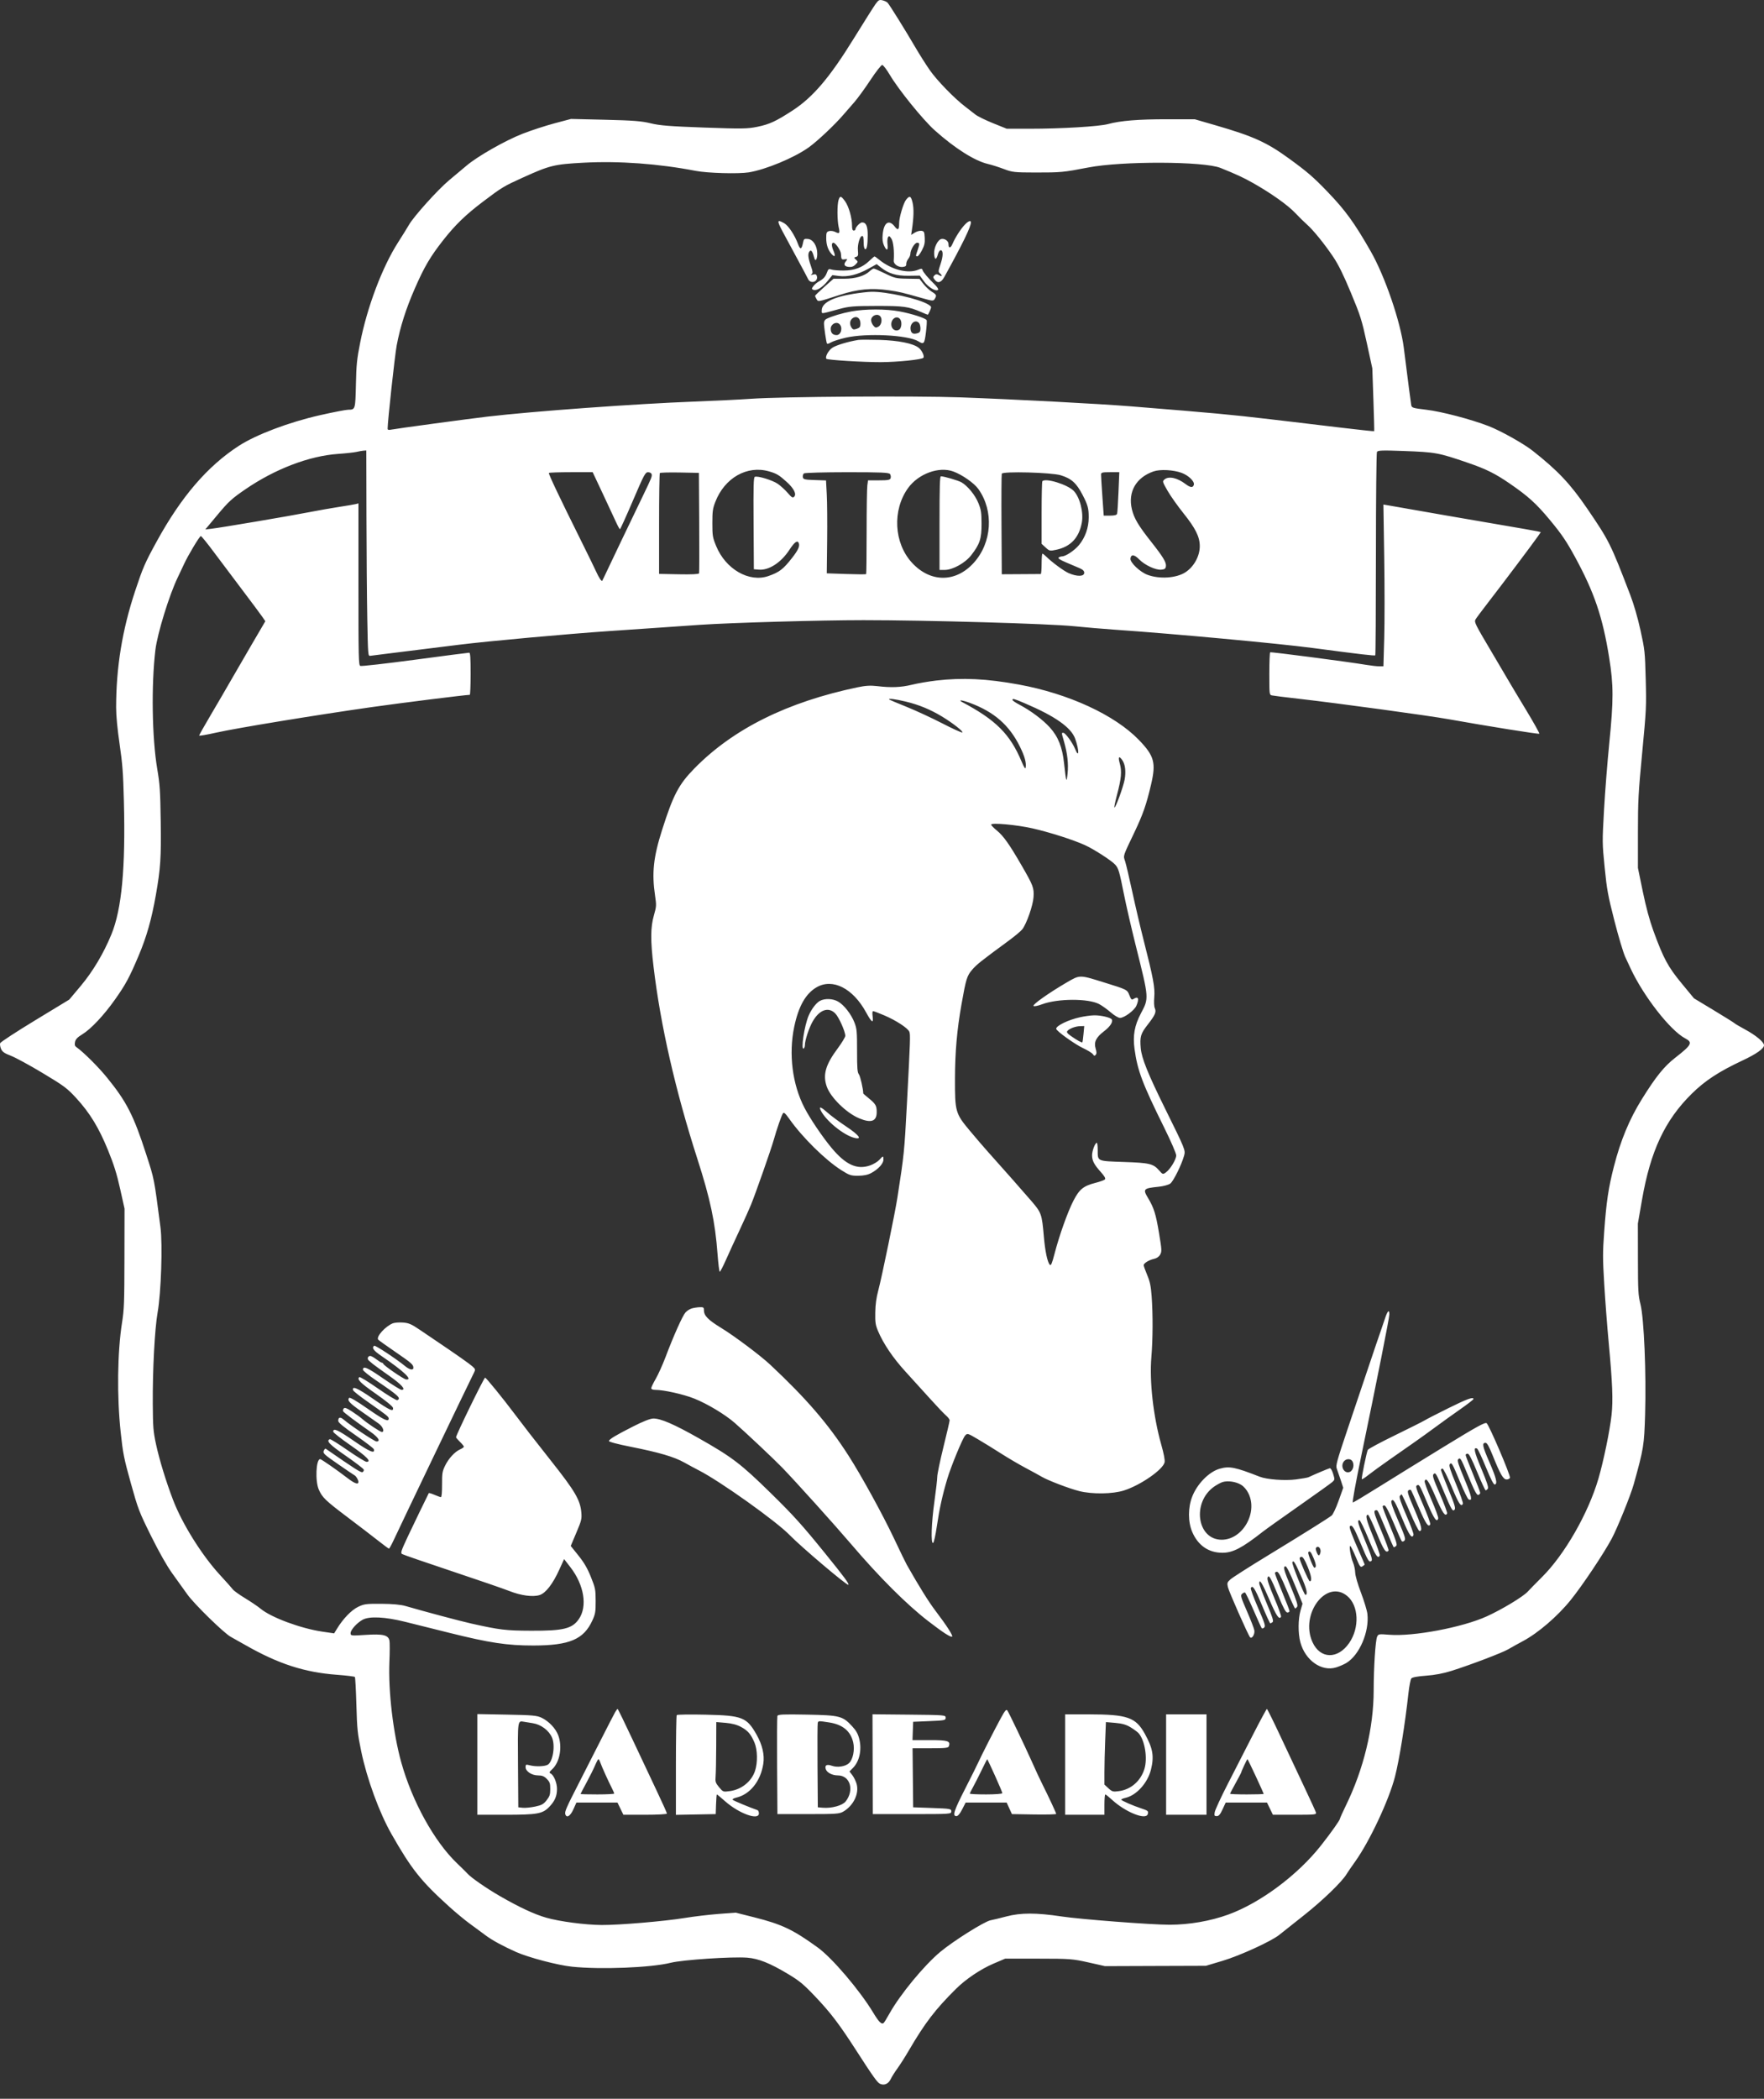 <svg width="95" height="113" viewBox="0 0 95 113" fill="none" xmlns="http://www.w3.org/2000/svg">
<rect x="0" y="0" width="95" height="113" fill="#333333" stroke="none"/>
<path fill-rule="evenodd" clip-rule="evenodd" d="M47.154 0.216C47.056 0.352 46.528 1.187 45.982 2.071C44.68 4.181 43.78 5.237 42.678 5.953C41.774 6.539 41.445 6.691 40.781 6.828C40.25 6.937 39.96 6.941 37.918 6.868C36.075 6.802 35.531 6.759 35.041 6.639C34.549 6.519 34.097 6.484 32.595 6.448L30.752 6.404L29.876 6.636C29.394 6.764 28.619 7.016 28.154 7.197C27.223 7.559 25.712 8.417 25.126 8.918C24.922 9.092 24.501 9.445 24.189 9.703C23.591 10.2 22.288 11.645 22.026 12.103C21.941 12.252 21.675 12.681 21.434 13.057C20.587 14.382 19.781 16.514 19.398 18.443C19.221 19.337 19.191 19.622 19.168 20.698C19.137 22.054 19.136 22.058 18.752 22.06C18.631 22.061 17.952 22.192 17.242 22.352C15.565 22.731 13.797 23.398 12.858 24.007C11.168 25.104 9.758 26.746 8.44 29.151C7.804 30.311 7.696 30.559 7.278 31.819C6.584 33.914 6.254 35.932 6.254 38.092C6.254 38.541 6.32 39.23 6.44 40.053C6.597 41.128 6.633 41.598 6.672 43.148C6.764 46.743 6.556 48.953 5.999 50.31C5.577 51.338 5 52.306 4.344 53.088L3.73 53.819L1.886 54.939C0.871 55.555 0.026 56.108 0.007 56.168C-0.012 56.228 0.01 56.366 0.057 56.475C0.123 56.63 0.239 56.71 0.585 56.843C0.829 56.936 1.6 57.355 2.297 57.774C3.445 58.462 3.617 58.591 4.1 59.116C4.837 59.918 5.322 60.712 5.819 61.932C6.135 62.707 6.293 63.212 6.471 64.015L6.707 65.075L6.702 67.743C6.698 70.13 6.685 70.495 6.572 71.214C6.322 72.802 6.292 75.181 6.498 77.098C6.622 78.259 6.673 78.514 7.045 79.852C7.437 81.257 7.489 81.392 8.138 82.703C8.571 83.574 8.986 84.309 9.274 84.708C9.524 85.055 9.891 85.567 10.091 85.847C10.463 86.368 12.067 87.936 12.429 88.13C12.538 88.189 12.9 88.393 13.232 88.582C14.999 89.588 16.398 90.041 18.145 90.172C18.655 90.21 19.09 90.263 19.112 90.29C19.134 90.317 19.17 90.99 19.193 91.785C19.231 93.11 19.253 93.322 19.451 94.283C19.759 95.772 20.424 97.59 21.086 98.752C22.165 100.645 22.67 101.279 24.197 102.66C24.546 102.976 25.049 103.392 25.315 103.584C25.581 103.777 25.961 104.057 26.161 104.207C26.5 104.462 27.088 104.782 27.792 105.096C28.459 105.394 30.036 105.809 30.799 105.888C32.352 106.05 35.061 105.942 36.128 105.676C36.768 105.517 39.417 105.341 40.237 105.403C40.841 105.448 41.458 105.694 42.426 106.274C43.055 106.65 43.279 106.836 43.914 107.506C44.735 108.372 45.192 108.973 46.083 110.354C47.033 111.828 47.249 112.13 47.399 112.197C47.624 112.297 47.845 112.198 47.969 111.941C48.031 111.812 48.192 111.555 48.328 111.37C48.463 111.185 48.736 110.757 48.933 110.42C49.813 108.914 50.366 108.191 51.493 107.074C52.014 106.557 52.818 106.017 53.498 105.727L54.132 105.456L55.926 105.456C57.624 105.457 57.767 105.468 58.614 105.658L59.509 105.859L62.227 105.849L64.946 105.84L65.847 105.571C66.774 105.294 68.471 104.517 68.893 104.176C69.015 104.078 69.615 103.602 70.227 103.118C71.231 102.325 72.29 101.301 72.526 100.894C72.574 100.811 72.779 100.512 72.98 100.231C73.758 99.145 74.801 96.923 75.125 95.663C75.361 94.743 75.665 92.86 75.854 91.144C75.896 90.769 75.965 90.419 76.008 90.367C76.058 90.307 76.348 90.253 76.799 90.221C77.272 90.187 77.736 90.099 78.177 89.959C79.21 89.632 80.927 88.978 81.228 88.797C81.377 88.708 81.731 88.511 82.014 88.361C82.832 87.926 83.882 87.024 84.587 86.15C85.212 85.377 86.35 83.675 86.792 82.855C87.096 82.292 87.819 80.507 87.985 79.912C88.52 77.989 88.547 77.825 88.597 76.149C88.663 73.953 88.539 70.995 88.349 70.228C88.224 69.722 88.213 69.531 88.21 67.779L88.207 65.879L88.43 64.6C88.886 61.972 89.661 60.319 91.101 58.895C91.818 58.187 92.564 57.697 93.838 57.1C94.591 56.748 95.003 56.455 95 56.276C94.997 56.103 94.562 55.741 93.978 55.426C93.697 55.274 93.439 55.122 93.404 55.087C93.369 55.053 92.865 54.738 92.285 54.388L91.229 53.751L90.563 52.944C89.828 52.054 89.585 51.601 89.044 50.119C88.837 49.55 88.648 48.851 88.472 48L88.21 46.729L88.21 44.829C88.211 43.102 88.232 42.708 88.441 40.516C88.661 38.201 88.669 38.043 88.63 36.57C88.591 35.087 88.581 34.997 88.349 33.938C88.2 33.261 87.99 32.535 87.799 32.038C86.734 29.261 86.664 29.121 85.478 27.382C84.57 26.051 83.89 25.331 82.535 24.265C82.045 23.88 80.816 23.192 80.171 22.942C79.217 22.573 77.63 22.157 76.801 22.059C76.096 21.976 76.028 21.955 76.002 21.814C75.977 21.68 75.84 20.62 75.603 18.736C75.425 17.323 74.585 14.87 73.821 13.534C72.945 12 72.455 11.325 71.501 10.333C70.737 9.539 70.415 9.26 69.441 8.551C68.224 7.664 67.508 7.339 65.46 6.745L64.342 6.421L62.862 6.421C61.301 6.42 60.342 6.498 59.672 6.68C59.188 6.811 57.141 6.933 55.444 6.932L54.218 6.931L53.48 6.634C53.075 6.471 52.647 6.261 52.531 6.168C52.415 6.075 52.17 5.885 51.987 5.746C51.407 5.307 50.46 4.333 50.074 3.777C49.868 3.482 49.523 2.937 49.307 2.567C48.767 1.641 47.894 0.239 47.797 0.142C47.753 0.098 47.63 0.041 47.525 0.016C47.359 -0.025 47.309 0.003 47.154 0.216ZM47.919 4.028C48.387 4.822 49.706 6.451 50.342 7.019C51.423 7.985 52.485 8.658 53.196 8.826C53.412 8.877 53.805 9.002 54.069 9.103C54.515 9.273 54.637 9.286 55.761 9.288C57.132 9.29 57.268 9.277 58.603 9.019C60.427 8.666 64.836 8.68 65.731 9.042C66.584 9.385 66.971 9.565 67.484 9.855C68.452 10.403 69.347 11.037 69.749 11.461C69.965 11.689 70.25 11.969 70.383 12.085C70.712 12.37 71.331 13.133 71.803 13.835C72.082 14.252 72.353 14.8 72.753 15.763C73.267 16.997 73.337 17.22 73.61 18.47L73.906 19.832L73.964 21.513C73.996 22.438 74.016 23.204 74.007 23.216C73.999 23.228 73.153 23.138 72.127 23.015C71.102 22.892 69.984 22.759 69.643 22.718C69.303 22.679 68.745 22.613 68.405 22.573C66.223 22.317 65.501 22.25 60.929 21.88C59.222 21.741 54.648 21.5 51.716 21.394C49.245 21.305 42.084 21.354 40.448 21.471C39.9 21.511 38.527 21.578 37.398 21.621C34.236 21.741 28.716 22.142 26.251 22.431C25.248 22.548 21.288 23.084 21.071 23.131C20.934 23.161 20.875 23.146 20.875 23.081C20.875 22.704 21.265 19.117 21.363 18.602C21.551 17.603 21.863 16.622 22.341 15.531C22.846 14.374 23.17 13.823 23.855 12.949C24.516 12.106 25.076 11.564 26.029 10.844C27.035 10.083 27.13 10.026 28.154 9.562C29.611 8.902 29.843 8.845 31.426 8.76C33.337 8.658 35.461 8.813 37.463 9.199C38.106 9.324 39.773 9.37 40.328 9.28C41.245 9.129 42.762 8.498 43.546 7.941C44.004 7.616 44.938 6.738 45.407 6.193C45.558 6.016 45.826 5.709 46.002 5.51C46.177 5.312 46.567 4.777 46.867 4.323C47.167 3.868 47.457 3.497 47.51 3.498C47.564 3.499 47.748 3.738 47.919 4.028ZM45.159 10.774C45.081 11.022 45.085 11.867 45.165 12.219C45.244 12.563 45.216 12.605 44.983 12.488C44.883 12.438 44.732 12.418 44.648 12.443C44.514 12.484 44.496 12.527 44.496 12.82C44.496 13.182 44.595 13.469 44.792 13.686C44.963 13.873 45.01 13.794 44.893 13.52C44.775 13.244 44.772 13.071 44.883 13.071C44.996 13.071 45.279 13.483 45.289 13.662C45.306 13.969 45.316 13.985 45.487 13.962C45.648 13.941 45.653 13.948 45.559 14.062C45.414 14.237 45.469 14.347 45.714 14.372C45.859 14.387 45.971 14.347 46.072 14.244C46.216 14.096 46.217 14.093 46.098 13.982C45.979 13.871 45.979 13.87 46.105 13.83C46.215 13.795 46.228 13.749 46.203 13.479C46.174 13.164 46.309 12.706 46.431 12.706C46.495 12.706 46.507 12.765 46.515 13.137C46.518 13.274 46.55 13.399 46.588 13.414C46.681 13.453 46.73 13.193 46.731 12.656C46.731 12.175 46.642 11.975 46.427 11.975C46.316 11.975 46.067 12.236 46.067 12.354C46.067 12.387 46.026 12.413 45.976 12.413C45.913 12.413 45.886 12.335 45.886 12.15C45.886 11.73 45.709 11.108 45.511 10.837C45.294 10.537 45.237 10.527 45.159 10.774ZM48.792 10.761C48.651 10.942 48.423 11.715 48.423 12.012C48.423 12.382 48.362 12.428 48.181 12.194C47.875 11.798 47.6 11.976 47.538 12.61C47.512 12.871 47.53 13.037 47.602 13.204C47.74 13.527 47.843 13.505 47.798 13.162C47.779 13.012 47.789 12.839 47.822 12.779C47.873 12.685 47.9 12.695 48.001 12.842C48.111 13 48.167 13.517 48.131 14.039C48.119 14.22 48.379 14.401 48.615 14.373C48.767 14.356 48.813 14.318 48.806 14.215C48.801 14.141 48.849 14.018 48.912 13.941C48.975 13.865 49.027 13.745 49.027 13.674C49.028 13.455 49.258 13.071 49.389 13.071C49.534 13.071 49.538 13.119 49.42 13.462C49.31 13.78 49.309 13.802 49.405 13.802C49.446 13.802 49.557 13.656 49.65 13.477C49.786 13.215 49.816 13.084 49.801 12.801C49.784 12.481 49.768 12.448 49.62 12.427C49.531 12.415 49.371 12.459 49.264 12.526L49.07 12.648L49.112 12.366C49.21 11.709 49.222 11.234 49.148 10.917C49.062 10.543 48.987 10.51 48.792 10.761ZM42.148 12.468C42.314 12.78 42.673 13.444 42.944 13.944C43.216 14.444 43.474 14.929 43.518 15.022C43.656 15.319 44.087 15.166 43.989 14.855C43.961 14.768 43.907 14.749 43.786 14.783C43.668 14.816 43.646 14.809 43.708 14.759C43.784 14.698 43.778 14.633 43.663 14.299C43.51 13.851 43.495 13.635 43.61 13.52C43.692 13.438 43.762 13.546 43.856 13.898C43.913 14.113 44.013 13.963 44.013 13.662C44.013 13.244 43.794 12.894 43.514 12.866C43.314 12.846 43.288 12.864 43.251 13.049C43.174 13.441 43.098 13.466 42.976 13.137C42.8 12.66 42.461 12.149 42.236 12.02C41.843 11.794 41.829 11.868 42.148 12.468ZM51.952 12.105C51.729 12.342 51.439 12.797 51.298 13.128C51.193 13.377 51.081 13.385 51.081 13.143C51.081 12.977 50.886 12.834 50.703 12.866C50.502 12.901 50.287 13.341 50.308 13.673C50.329 14.003 50.423 14.015 50.507 13.699C50.541 13.575 50.608 13.473 50.658 13.473C50.803 13.473 50.8 13.781 50.653 14.22C50.527 14.596 50.524 14.633 50.618 14.716C50.768 14.849 50.74 14.907 50.569 14.813C50.455 14.75 50.398 14.753 50.326 14.825C50.242 14.91 50.242 14.933 50.334 15.055C50.497 15.274 50.684 15.224 50.854 14.917C51.853 13.108 52.289 12.212 52.289 11.969C52.289 11.844 52.139 11.905 51.952 12.105ZM46.804 14.057C46.438 14.405 46.011 14.564 45.433 14.567C45.167 14.568 44.874 14.544 44.782 14.513C44.637 14.464 44.606 14.483 44.541 14.659C44.454 14.9 44.349 15.017 44.102 15.152C44.002 15.207 43.869 15.32 43.807 15.402C43.707 15.537 43.705 15.558 43.791 15.598C43.96 15.677 44.277 15.49 44.557 15.147L44.828 14.813L45.175 14.859C45.644 14.922 46.181 14.792 46.745 14.48L47.214 14.221L47.441 14.402C47.851 14.729 48.275 14.856 48.934 14.848L49.536 14.84L49.769 15.16C49.998 15.474 50.424 15.721 50.523 15.596C50.547 15.565 50.461 15.437 50.332 15.31C49.974 14.963 49.714 14.654 49.683 14.539C49.66 14.454 49.619 14.451 49.453 14.521C48.9 14.754 48.004 14.523 47.337 13.975C47.221 13.88 47.112 13.804 47.095 13.806C47.078 13.808 46.947 13.921 46.804 14.057ZM46.845 14.595C46.563 14.861 46.07 15.008 45.462 15.008H44.888L44.394 15.447C44.123 15.688 43.898 15.903 43.896 15.926C43.894 15.948 43.93 16.029 43.976 16.106C44.068 16.259 44.025 16.266 45.221 15.879C46.2 15.562 46.932 15.493 47.881 15.63C48.421 15.708 48.612 15.753 49.63 16.043C50.228 16.213 50.266 16.215 50.34 16.095C50.455 15.904 50.438 15.865 50.18 15.706C50.05 15.625 49.848 15.437 49.732 15.288L49.52 15.016L48.866 15.005C48.262 14.996 48.169 14.974 47.668 14.727C47.37 14.58 47.094 14.46 47.057 14.46C47.02 14.46 46.925 14.521 46.845 14.595ZM45.976 15.817C44.846 16 44.255 16.306 44.255 16.71C44.255 16.913 44.166 16.92 45.191 16.64C45.724 16.494 45.963 16.474 47.215 16.472C48.675 16.47 48.93 16.505 49.618 16.805C49.794 16.882 49.95 16.945 49.964 16.945C49.979 16.945 50.032 16.847 50.083 16.728C50.174 16.515 50.172 16.509 49.996 16.398C49.499 16.087 47.718 15.69 46.914 15.711C46.731 15.716 46.309 15.764 45.976 15.817ZM45.855 16.767C45.342 16.862 44.815 17.019 44.511 17.168C44.425 17.21 44.375 17.296 44.375 17.405C44.375 17.604 44.495 18.418 44.536 18.498C44.551 18.528 44.645 18.501 44.745 18.439C44.845 18.376 45.204 18.261 45.542 18.183C46.667 17.924 48.905 18.036 49.462 18.379C49.755 18.56 49.786 18.521 49.866 17.894C49.906 17.572 49.924 17.277 49.904 17.239C49.848 17.13 49.12 16.894 48.446 16.767C47.713 16.63 46.601 16.63 45.855 16.767ZM47.375 17.001C47.536 17.125 47.493 17.486 47.304 17.59C47.176 17.661 47.134 17.651 47.033 17.529C46.967 17.449 46.913 17.319 46.913 17.241C46.913 17.017 47.202 16.867 47.375 17.001ZM46.339 17.426C46.339 17.598 46.305 17.646 46.141 17.703C45.976 17.76 45.928 17.748 45.854 17.632C45.73 17.437 45.769 17.22 45.946 17.114C46.151 16.991 46.339 17.14 46.339 17.426ZM48.471 17.179C48.586 17.318 48.559 17.661 48.427 17.746C48.23 17.874 48 17.721 48 17.462C48 17.151 48.299 16.971 48.471 17.179ZM49.498 17.398C49.538 17.446 49.571 17.577 49.571 17.689C49.571 17.843 49.535 17.903 49.425 17.937C49.173 18.013 49.059 17.948 49.037 17.715C49.006 17.39 49.316 17.177 49.498 17.398ZM45.195 17.439C45.406 17.614 45.306 18.041 45.054 18.041C44.848 18.041 44.738 17.923 44.738 17.701C44.738 17.46 45.023 17.297 45.195 17.439ZM46.218 18.303C45.654 18.397 45.028 18.587 44.823 18.726C44.612 18.869 44.423 19.22 44.505 19.318C44.558 19.383 46.481 19.502 47.426 19.499C48.332 19.496 49.648 19.361 49.729 19.263C49.798 19.179 49.65 18.863 49.477 18.726C49.178 18.489 48.389 18.331 47.366 18.3C46.834 18.285 46.318 18.286 46.218 18.303ZM19.735 27.78C19.739 29.72 19.759 32.212 19.78 33.317C19.816 35.271 19.821 35.327 19.938 35.31C20.005 35.301 20.467 35.242 20.965 35.18C21.841 35.07 22.203 35.025 24.741 34.711C26.295 34.518 30.594 34.128 32.806 33.978C33.438 33.935 34.661 33.852 35.525 33.792C36.389 33.732 37.354 33.665 37.669 33.643C39.349 33.528 44.169 33.39 46.507 33.39C49.962 33.391 56.492 33.579 57.847 33.717C58.429 33.776 59.408 33.86 60.022 33.902C63.217 34.123 68.848 34.644 70.716 34.891C73.295 35.232 74.035 35.319 74.066 35.281C74.083 35.26 74.099 32.812 74.1 29.84C74.101 26.868 74.126 24.39 74.155 24.334C74.2 24.248 74.431 24.239 75.564 24.281C77.325 24.346 77.46 24.371 79.058 24.919C80.027 25.251 80.521 25.496 81.293 26.026C82.316 26.729 82.738 27.113 83.501 28.035C84.101 28.759 84.367 29.152 84.817 29.979C85.859 31.89 86.31 33.217 86.659 35.393C86.901 36.896 86.902 37.675 86.665 40.041C86.566 41.026 86.44 42.627 86.385 43.598C86.287 45.347 86.287 45.376 86.419 46.704C86.538 47.902 86.595 48.209 86.945 49.58C87.161 50.424 87.422 51.295 87.524 51.517C87.627 51.738 87.757 52.017 87.813 52.138C88.517 53.646 89.955 55.487 90.758 55.908C91.174 56.126 91.106 56.259 90.229 56.942C89.619 57.417 89.181 57.96 88.42 59.183C87.75 60.26 87.278 61.397 86.916 62.809C86.62 63.965 86.511 64.695 86.393 66.326C86.312 67.444 86.312 67.742 86.396 69.14C86.447 69.999 86.555 71.418 86.637 72.293C86.84 74.477 86.876 75.395 86.79 76.184C86.698 77.027 86.356 78.682 86.081 79.62C85.534 81.481 84.264 83.696 83.05 84.905C82.729 85.225 82.38 85.581 82.274 85.696C82.024 85.969 80.885 86.656 80.068 87.027C78.754 87.623 76.107 88.122 74.815 88.016C74.266 87.971 74.229 87.977 74.165 88.121C74.074 88.328 73.98 89.78 73.979 91.012C73.977 93.032 73.441 95.252 72.479 97.218C72.307 97.571 72.165 97.886 72.165 97.917C72.165 97.994 71.704 98.646 71.148 99.354C69.891 100.953 67.876 102.455 66.146 103.083C65.186 103.432 64.047 103.629 62.99 103.63C62.01 103.631 58.181 103.337 57.155 103.182C55.806 102.979 54.972 102.979 54.193 103.185C53.86 103.273 53.48 103.365 53.349 103.389C53.019 103.451 51.36 104.492 50.646 105.085C49.766 105.818 48.471 107.389 47.896 108.422C47.756 108.674 47.616 108.9 47.585 108.923C47.471 109.008 47.332 108.868 47.022 108.355C46.29 107.147 44.82 105.422 44.043 104.858C42.712 103.893 42.11 103.606 40.622 103.231L39.617 102.978L38.689 103.049C38.178 103.089 37.366 103.185 36.884 103.264C35.791 103.443 33.339 103.651 32.403 103.644C31.519 103.638 30.135 103.456 29.423 103.252C28.782 103.069 27.996 102.704 26.934 102.094C26.217 101.682 25.352 101.083 25.18 100.88C25.139 100.832 24.879 100.575 24.602 100.31C23.387 99.144 22.199 96.993 21.612 94.895C21.175 93.335 20.905 91.049 20.971 89.477C20.994 88.95 20.995 88.434 20.974 88.332C20.911 88.031 20.628 87.963 19.69 88.024C18.907 88.075 18.881 88.072 18.881 87.93C18.881 87.755 19.221 87.378 19.532 87.207C19.893 87.01 20.736 87.051 21.811 87.318C22.309 87.442 23.383 87.71 24.197 87.913C26.375 88.456 27.314 88.597 28.728 88.596C30.669 88.593 31.435 88.268 31.902 87.247C32.063 86.893 32.08 86.792 32.079 86.198C32.077 85.577 32.062 85.504 31.823 84.907C31.638 84.444 31.459 84.136 31.154 83.755L30.737 83.235L31.038 82.524C31.314 81.874 31.337 81.78 31.308 81.438C31.25 80.761 30.974 80.291 29.661 78.633C28.811 77.56 28.122 76.672 27.702 76.111C27.094 75.299 26.179 74.174 26.125 74.174C26.065 74.174 24.56 77.259 24.56 77.382C24.56 77.407 24.655 77.519 24.771 77.631C24.887 77.743 24.983 77.86 24.983 77.89C24.983 77.921 24.894 77.984 24.786 78.032C24.498 78.158 24.16 78.523 23.971 78.912C23.821 79.22 23.805 79.322 23.807 79.93C23.808 80.348 23.785 80.606 23.746 80.607C23.712 80.607 23.555 80.551 23.398 80.483C23.241 80.415 23.104 80.374 23.093 80.391C23.061 80.443 22.171 82.283 21.964 82.726C21.6 83.505 21.567 83.606 21.651 83.669C21.693 83.701 22.889 84.114 24.307 84.586C25.725 85.059 27.13 85.543 27.429 85.661C28.055 85.91 28.707 85.996 29.067 85.877C29.391 85.771 29.77 85.282 30.116 84.522L30.38 83.942L30.717 84.378C31.46 85.337 31.647 86.493 31.171 87.177C30.812 87.692 30.34 87.807 28.607 87.8C27.23 87.795 26.912 87.756 25.367 87.41C24.765 87.275 22.887 86.774 21.841 86.47C21.582 86.394 21.14 86.354 20.542 86.35C19.721 86.344 19.602 86.36 19.279 86.518C18.922 86.692 18.475 87.155 18.149 87.691L17.995 87.942L17.366 87.85C16.203 87.68 14.605 87.088 14.036 86.616C13.893 86.497 13.52 86.244 13.207 86.054C12.894 85.864 12.595 85.65 12.543 85.579C12.49 85.507 12.175 85.153 11.843 84.793C10.875 83.743 9.81 82.04 9.32 80.757C8.939 79.762 8.578 78.58 8.401 77.753C8.254 77.065 8.237 76.849 8.228 75.6C8.215 73.774 8.333 71.541 8.488 70.666C8.676 69.608 8.763 67.007 8.641 66.072C8.288 63.374 8.317 63.524 7.874 62.151C7.198 60.058 6.817 59.313 5.764 58.02C5.282 57.428 4.502 56.652 4.108 56.373C4.027 56.316 4.01 56.247 4.041 56.099C4.071 55.953 4.172 55.847 4.438 55.685C4.899 55.403 5.593 54.665 6.193 53.816C6.771 52.999 6.972 52.624 7.472 51.441C7.899 50.427 8.162 49.501 8.393 48.191C8.647 46.748 8.685 46.17 8.655 44.186C8.631 42.561 8.609 42.232 8.467 41.394C8.187 39.734 8.143 36.89 8.368 34.998C8.472 34.12 9.117 32.026 9.573 31.088C9.69 30.847 9.841 30.527 9.908 30.378C10.109 29.931 10.751 28.859 10.816 28.861C10.849 28.862 11.162 29.247 11.51 29.716C11.859 30.185 12.553 31.107 13.051 31.766C13.549 32.424 14.032 33.072 14.123 33.205L14.29 33.447L13.526 34.752C13.106 35.47 12.584 36.369 12.367 36.75C12.15 37.13 11.692 37.916 11.349 38.496C11.006 39.077 10.725 39.574 10.725 39.602C10.725 39.63 11.14 39.559 11.646 39.445C12.728 39.201 17.061 38.491 20.035 38.069C21.683 37.836 25.054 37.414 25.3 37.411C25.325 37.41 25.345 36.9 25.345 36.277C25.345 35.421 25.327 35.144 25.27 35.142C25.228 35.141 23.914 35.31 22.35 35.52C20.785 35.729 19.46 35.879 19.405 35.854C19.312 35.811 19.304 35.453 19.304 31.454V27.102L19.168 27.138C19.093 27.158 18.692 27.227 18.277 27.29C17.861 27.354 17.114 27.485 16.615 27.583C15.578 27.786 11.887 28.411 11.389 28.468L11.057 28.506L11.722 27.709C12.305 27.01 12.487 26.843 13.202 26.353C14.808 25.25 16.654 24.545 18.216 24.438C18.632 24.409 19.08 24.36 19.213 24.328C19.346 24.297 19.516 24.267 19.591 24.262L19.727 24.254L19.735 27.78ZM41.419 25.38C41.824 25.497 41.954 25.574 42.366 25.946C42.751 26.293 42.909 26.604 42.77 26.743C42.693 26.821 42.637 26.788 42.424 26.541C42.285 26.379 42.044 26.159 41.89 26.052C41.602 25.852 40.795 25.606 40.65 25.674C40.582 25.705 40.571 26.158 40.584 28.181L40.599 30.649L40.877 30.671C41.411 30.713 42.064 30.289 42.508 29.611C42.797 29.168 42.96 29.058 43.024 29.26C43.075 29.419 42.975 29.63 42.664 30.029C42.181 30.649 41.976 30.807 41.385 31.014C40.345 31.378 39.075 30.646 38.564 29.389C38.378 28.932 38.364 28.846 38.364 28.165C38.364 27.525 38.384 27.381 38.525 27.019C39.026 25.726 40.24 25.038 41.419 25.38ZM51.34 25.385C51.82 25.561 52.463 26.011 52.69 26.33C53.532 27.512 53.427 29.211 52.444 30.3C51.472 31.378 50.105 31.377 49.113 30.297C48.137 29.236 48.047 27.459 48.908 26.272C49.466 25.504 50.568 25.102 51.34 25.385ZM63.635 25.459C64.015 25.6 64.35 25.928 64.293 26.106C64.241 26.273 64.108 26.258 63.842 26.057C63.394 25.718 62.932 25.621 62.708 25.819C62.596 25.918 62.602 25.941 62.878 26.422C63.035 26.697 63.422 27.244 63.739 27.639C64.386 28.447 64.614 28.906 64.614 29.407C64.614 29.945 64.295 30.521 63.834 30.816C63.341 31.131 62.444 31.189 61.797 30.948C61.391 30.796 60.855 30.285 60.88 30.074C60.909 29.833 61.089 29.849 61.346 30.114C61.649 30.426 62.241 30.702 62.542 30.672C62.728 30.654 62.775 30.618 62.791 30.481C62.815 30.275 62.633 29.976 61.981 29.151C61.305 28.295 61.076 27.908 60.959 27.425C60.734 26.489 61.177 25.711 62.123 25.381C62.474 25.258 63.192 25.295 63.635 25.459ZM32.46 26.575C32.757 27.208 33.079 27.898 33.175 28.109C33.271 28.32 33.367 28.493 33.388 28.493C33.409 28.493 33.722 27.803 34.083 26.96C34.685 25.553 34.753 25.426 34.899 25.425C34.987 25.424 35.073 25.469 35.091 25.524C35.127 25.639 35.092 25.727 34.636 26.672C33.84 28.323 32.917 30.25 32.697 30.722C32.566 31.004 32.447 31.248 32.434 31.266C32.395 31.319 32.256 31.11 32.097 30.759C32.015 30.578 31.662 29.854 31.312 29.151C30.121 26.755 29.527 25.505 29.561 25.464C29.579 25.442 30.117 25.423 30.756 25.423H31.918L32.46 26.575ZM37.655 28.127C37.664 29.595 37.66 30.828 37.648 30.868C37.633 30.915 37.233 30.934 36.56 30.92L35.495 30.899V28.21C35.495 26.731 35.513 25.498 35.536 25.47C35.559 25.443 36.042 25.429 36.608 25.44L37.639 25.46L37.655 28.127ZM47.933 25.524C47.971 25.579 47.985 25.678 47.965 25.743C47.933 25.842 47.826 25.862 47.337 25.862H46.747L46.71 26.136C46.689 26.287 46.672 27.416 46.672 28.645C46.671 29.875 46.66 30.894 46.646 30.911C46.632 30.928 46.15 30.925 45.574 30.905L44.526 30.869L44.546 29.114C44.557 28.15 44.548 27.024 44.525 26.614L44.485 25.867L43.872 25.846C43.328 25.828 43.257 25.81 43.237 25.688C43.225 25.612 43.252 25.522 43.297 25.488C43.342 25.454 44.388 25.425 45.621 25.424C47.45 25.424 47.877 25.442 47.933 25.524ZM57.123 25.588C57.697 25.764 57.964 26.001 58.293 26.629C58.583 27.183 58.633 27.363 58.632 27.857C58.632 28.412 58.446 28.938 58.107 29.349C57.87 29.636 57.394 29.954 57.199 29.956C57.14 29.957 57.057 29.985 57.013 30.018C56.961 30.058 57.092 30.145 57.406 30.278C57.666 30.388 57.993 30.527 58.135 30.588C58.316 30.666 58.391 30.739 58.391 30.838C58.391 31.048 58.003 31.055 57.545 30.854C57.284 30.738 56.651 30.271 56.337 29.961C56.254 29.879 56.166 29.811 56.141 29.81C56.116 29.809 56.096 30.055 56.096 30.357C56.096 30.658 56.075 30.906 56.05 30.906C56.025 30.907 55.543 30.91 54.978 30.913L53.951 30.919L53.935 28.263C53.926 26.802 53.934 25.561 53.951 25.505C53.995 25.367 56.627 25.436 57.123 25.588ZM60.236 26.495C60.212 27.084 60.179 27.61 60.161 27.664C60.14 27.73 60.018 27.762 59.785 27.762H59.441L59.368 26.721C59.328 26.148 59.296 25.622 59.297 25.551C59.297 25.44 59.361 25.423 59.789 25.423H60.28L60.236 26.495ZM50.598 28.164V30.686H50.874C51.307 30.686 51.983 30.311 52.309 29.888C52.77 29.292 52.864 29.005 52.861 28.201C52.859 27.595 52.838 27.453 52.692 27.089C52.519 26.658 52.114 26.161 51.779 25.968C51.607 25.87 50.848 25.647 50.673 25.644C50.614 25.643 50.598 26.195 50.598 28.164ZM56.136 25.911C56.114 25.937 56.096 26.706 56.096 27.62V29.28L56.311 29.478C56.517 29.668 56.541 29.674 56.884 29.6C57.657 29.436 58.11 28.955 58.261 28.141C58.364 27.586 58.154 26.766 57.823 26.428C57.483 26.082 56.295 25.718 56.136 25.911ZM74.547 30.009C74.571 31.572 74.571 33.532 74.547 34.364L74.504 35.875H74.275C74.15 35.875 73.844 35.841 73.597 35.799C72.631 35.637 68.448 35.09 68.405 35.121C68.38 35.138 68.359 35.66 68.359 36.28C68.359 37.391 68.362 37.408 68.495 37.441C68.57 37.459 69.243 37.544 69.991 37.628C72.069 37.865 76.927 38.528 78.026 38.725C80.004 39.08 82.871 39.539 82.9 39.505C82.919 39.481 82.6 38.91 82.192 38.235C81.783 37.56 81.354 36.844 81.238 36.643C81.121 36.442 80.695 35.718 80.29 35.035C79.453 33.624 79.391 33.5 79.458 33.361C79.484 33.306 79.821 32.855 80.206 32.357C80.963 31.379 82.544 29.277 82.814 28.89L82.98 28.651L82.814 28.61C82.722 28.588 81.764 28.419 80.684 28.236C79.604 28.052 78.353 27.837 77.905 27.758C76.928 27.585 75.141 27.273 74.769 27.21L74.503 27.165L74.547 30.009ZM50.417 36.642C50.001 36.691 49.417 36.791 49.118 36.865C48.524 37.011 47.99 37.032 47.245 36.942C46.885 36.899 46.615 36.914 46.188 37.004C42.397 37.796 39.484 39.244 37.398 41.372C36.553 42.233 36.258 42.794 35.657 44.683C35.187 46.157 35.097 47.003 35.279 48.227C35.356 48.751 35.353 48.799 35.216 49.282C35.032 49.925 35.027 50.624 35.196 52.043C35.568 55.184 36.374 58.72 37.553 62.382C38.252 64.553 38.514 65.787 38.642 67.505C38.682 68.037 38.736 68.473 38.763 68.473C38.789 68.473 38.939 68.186 39.095 67.834C39.251 67.482 39.578 66.77 39.821 66.251C40.065 65.732 40.346 65.107 40.446 64.862C40.693 64.256 41.524 61.889 41.665 61.388C41.835 60.784 42.092 60.044 42.167 59.942C42.217 59.873 42.296 59.942 42.502 60.234C43.208 61.236 44.443 62.453 45.309 63.003C45.746 63.279 45.83 63.307 46.221 63.304C46.513 63.302 46.738 63.255 46.918 63.158C47.298 62.954 47.577 62.648 47.577 62.437C47.577 62.217 47.562 62.218 47.359 62.445C47.268 62.546 47.045 62.682 46.864 62.746C46.152 62.996 45.538 62.715 44.769 61.786C44.273 61.187 43.617 60.214 43.318 59.633C42.67 58.377 42.466 56.744 42.773 55.282C43.005 54.174 43.393 53.491 43.983 53.153C44.846 52.658 45.934 53.211 46.641 54.504C46.946 55.062 47.048 55.127 46.996 54.73C46.972 54.547 46.981 54.44 47.021 54.44C47.056 54.44 47.324 54.542 47.618 54.667C48.251 54.936 48.883 55.347 48.972 55.548C49.034 55.689 49.024 56.007 48.843 59.41C48.706 62.004 48.691 62.156 48.328 64.49C48.198 65.326 47.489 68.767 47.304 69.46C47.193 69.876 47.145 70.224 47.138 70.666C47.129 71.209 47.148 71.335 47.289 71.671C47.577 72.352 48.098 73.121 48.772 73.857C49.134 74.253 49.727 74.906 50.09 75.309C50.452 75.712 50.837 76.117 50.945 76.209C51.053 76.302 51.142 76.419 51.142 76.471C51.142 76.522 50.992 77.169 50.809 77.909C50.627 78.648 50.477 79.368 50.476 79.509C50.475 79.65 50.407 80.243 50.325 80.826C50.16 81.991 50.123 83.125 50.251 83.073C50.295 83.055 50.381 82.67 50.46 82.135C50.591 81.241 50.759 80.481 51.017 79.62C51.216 78.951 51.838 77.444 51.977 77.292C52.098 77.16 52.112 77.164 52.663 77.489C52.973 77.671 53.537 78.019 53.917 78.262C54.297 78.505 54.895 78.856 55.246 79.042C55.597 79.228 55.979 79.437 56.096 79.507C56.426 79.704 57.586 80.148 58.119 80.281C58.83 80.459 59.924 80.443 60.536 80.247C61.429 79.961 62.638 79.121 62.719 78.731C62.743 78.612 62.68 78.276 62.536 77.768C62.109 76.253 61.897 74.372 62.007 73.064C62.088 72.092 62.094 70.775 62.021 69.789C61.98 69.235 61.931 69.004 61.781 68.647C61.678 68.401 61.593 68.163 61.593 68.119C61.593 68.012 61.875 67.84 62.157 67.776C62.302 67.744 62.421 67.659 62.483 67.544C62.574 67.376 62.57 67.299 62.416 66.373C62.248 65.363 62.143 65.03 61.83 64.507C61.538 64.019 61.573 63.98 62.392 63.896C62.658 63.869 62.93 63.795 63.026 63.724C63.195 63.6 63.637 62.704 63.77 62.219C63.849 61.927 63.834 61.89 62.753 59.703C61.824 57.824 61.481 56.974 61.434 56.434C61.381 55.82 61.43 55.653 61.8 55.18C62.212 54.652 62.284 54.489 62.193 54.285C62.15 54.186 62.139 53.965 62.163 53.682C62.206 53.176 62.108 52.648 61.588 50.613C61.422 49.964 61.151 48.809 60.986 48.045C60.821 47.281 60.644 46.53 60.594 46.375C60.487 46.049 60.454 46.153 61.097 44.805C61.557 43.838 61.736 43.324 61.99 42.242C62.265 41.067 62.165 40.7 61.338 39.842C60.038 38.496 57.556 37.35 54.872 36.857C53.142 36.54 51.83 36.477 50.417 36.642ZM48.768 37.771C49.469 37.938 50.097 38.196 50.719 38.571C51.308 38.926 51.913 39.401 51.823 39.438C51.784 39.453 51.295 39.23 50.737 38.942C50.179 38.654 49.314 38.255 48.816 38.054C48.317 37.854 47.898 37.676 47.884 37.66C47.826 37.59 48.216 37.639 48.768 37.771ZM55.169 37.856C56.829 38.562 57.689 39.167 57.906 39.781C58.128 40.406 58.118 40.87 57.895 40.316C57.765 39.992 57.375 39.457 57.269 39.457C57.162 39.457 57.16 39.426 57.302 39.925C57.488 40.58 57.549 41.123 57.494 41.649C57.438 42.191 57.415 42.122 57.306 41.102C57.213 40.228 56.989 39.664 56.539 39.167C56.167 38.755 55.507 38.261 54.907 37.945C54.697 37.834 54.525 37.718 54.525 37.686C54.525 37.595 54.605 37.616 55.169 37.856ZM52.252 37.851C53.544 38.334 54.356 39.045 54.922 40.189C55.187 40.724 55.283 41.073 55.237 41.331C55.22 41.425 55.151 41.321 55.013 40.992C54.397 39.529 53.637 38.768 51.838 37.812C51.554 37.661 51.807 37.685 52.252 37.851ZM60.447 40.937C60.6 41.162 60.645 41.55 60.568 41.97C60.495 42.364 60.091 43.477 60.02 43.477C59.995 43.477 60.056 43.173 60.154 42.802C60.39 41.915 60.424 41.53 60.306 41.108C60.202 40.74 60.263 40.666 60.447 40.937ZM55.612 44.602C56.532 44.811 57.789 45.213 58.422 45.499C58.91 45.72 59.871 46.34 60.063 46.558C60.238 46.757 60.283 46.912 60.531 48.154C60.647 48.737 60.931 49.971 61.162 50.895C61.888 53.797 61.882 53.729 61.442 54.564C61.097 55.218 61.002 55.754 61.1 56.477C61.259 57.641 61.519 58.331 62.69 60.698C63.067 61.46 63.345 62.101 63.345 62.209C63.345 62.428 63.024 62.955 62.788 63.125C62.628 63.239 62.617 63.236 62.425 63.017C62.107 62.655 61.915 62.609 60.519 62.561C59.063 62.511 59.119 62.536 59.117 61.913C59.117 61.703 59.095 61.53 59.069 61.53C58.977 61.53 58.814 61.958 58.814 62.201C58.814 62.495 58.924 62.704 59.294 63.115C59.48 63.323 59.55 63.446 59.508 63.496C59.474 63.538 59.246 63.622 59.001 63.684C58.349 63.851 58.129 64.028 57.81 64.647C57.499 65.25 57.048 66.517 56.792 67.503C56.657 68.025 56.6 68.16 56.541 68.1C56.411 67.97 56.285 67.376 56.216 66.573C56.112 65.372 56.085 65.294 55.561 64.682C55.129 64.178 53.995 62.894 53.166 61.97C52.967 61.748 52.543 61.254 52.224 60.872C51.453 59.95 51.425 59.85 51.43 58.062C51.434 56.635 51.538 55.445 51.781 54.075C52.024 52.701 52.075 52.535 52.362 52.204C52.607 51.921 52.831 51.743 54.316 50.653C54.649 50.407 54.98 50.132 55.052 50.039C55.288 49.735 55.634 48.744 55.661 48.299C55.691 47.801 55.647 47.684 55.015 46.591C54.358 45.455 54.044 45.011 53.689 44.719C53.517 44.578 53.377 44.434 53.377 44.398C53.377 44.282 54.765 44.409 55.612 44.602ZM57.44 52.901C56.498 53.451 55.598 54.086 55.658 54.16C55.689 54.197 55.884 54.16 56.12 54.072C56.964 53.756 58.617 53.751 59.199 54.063C59.352 54.145 59.632 54.346 59.821 54.509C60.011 54.674 60.232 54.805 60.319 54.805C60.549 54.804 61.093 54.399 61.199 54.151C61.364 53.765 61.303 53.618 61.047 53.784C60.947 53.848 60.916 53.82 60.824 53.586C60.704 53.279 60.716 53.285 59.388 52.873C58.128 52.482 58.159 52.482 57.44 52.901ZM44.161 53.885C43.96 53.991 43.701 54.329 43.55 54.682C43.314 55.235 43.114 56.58 43.288 56.45C43.321 56.425 43.348 56.34 43.348 56.261C43.348 56.013 43.569 55.343 43.764 55.001C44.126 54.364 44.615 54.19 44.983 54.565C45.178 54.763 45.523 55.535 45.523 55.771C45.523 55.84 45.336 56.148 45.108 56.456C44.459 57.328 44.305 57.867 44.523 58.497C44.727 59.088 45.581 59.924 46.275 60.213C46.921 60.482 47.215 60.375 47.215 59.873C47.215 59.531 47.157 59.434 46.777 59.124C46.619 58.996 46.49 58.883 46.49 58.872C46.49 58.644 46.333 57.95 46.258 57.849C46.173 57.735 46.157 57.533 46.157 56.57C46.157 55.532 46.145 55.393 46.019 55.061C45.847 54.61 45.452 54.102 45.13 53.922C44.849 53.763 44.423 53.747 44.161 53.885ZM58.174 54.767C57.539 54.906 56.881 55.224 56.881 55.39C56.881 55.505 57.884 56.226 58.331 56.434C58.58 56.55 58.818 56.697 58.86 56.763C58.919 56.854 58.952 56.861 59.008 56.793C59.064 56.725 59.063 56.649 59.004 56.451C58.902 56.109 59.026 55.853 59.456 55.525C59.78 55.278 59.947 55.027 59.878 54.892C59.824 54.785 59.284 54.658 58.917 54.666C58.744 54.67 58.41 54.715 58.174 54.767ZM58.353 55.664C58.332 55.895 58.304 56.098 58.292 56.115C58.265 56.153 58.01 56.015 57.675 55.779C57.478 55.641 57.43 55.574 57.482 55.511C57.589 55.38 57.915 55.256 58.165 55.25L58.392 55.244L58.353 55.664ZM44.187 59.757C44.439 60.314 45.44 61.134 46.032 61.268C46.452 61.363 46.266 61.116 45.569 60.65C45.195 60.4 44.747 60.068 44.574 59.912C44.231 59.604 44.093 59.548 44.187 59.757ZM37.258 70.446C37.148 70.478 36.993 70.576 36.915 70.666C36.755 70.847 36.273 71.924 35.845 73.06C35.688 73.474 35.45 74.003 35.316 74.234C35.182 74.466 35.072 74.695 35.072 74.744C35.072 74.797 35.16 74.832 35.291 74.832C35.753 74.832 36.819 75.071 37.398 75.304C38.097 75.585 39.035 76.148 39.558 76.601C40.093 77.063 41.689 78.566 42.121 79.013C42.892 79.812 44.922 82.065 45.831 83.13C47.365 84.928 48.826 86.386 49.994 87.287C50.782 87.894 51.183 88.154 51.273 88.118C51.348 88.088 50.984 87.521 50.383 86.731C50.016 86.249 49.507 85.434 48.834 84.247C48.772 84.139 48.465 83.506 48.151 82.84C47.54 81.547 46.391 79.454 45.7 78.377C44.605 76.668 43.428 75.302 41.484 73.48C40.957 72.986 39.557 71.936 38.852 71.505C38.138 71.069 37.911 70.839 37.911 70.552C37.911 70.393 37.886 70.374 37.684 70.381C37.56 70.385 37.368 70.415 37.258 70.446ZM74.58 71.013C74.504 71.244 74.395 71.565 74.337 71.726C74.278 71.887 73.999 72.709 73.716 73.553C73.432 74.397 72.912 75.943 72.56 76.988C71.993 78.674 71.928 78.909 71.991 79.071C72.029 79.172 72.124 79.445 72.201 79.678L72.34 80.102L72.092 80.799C71.956 81.182 71.787 81.54 71.718 81.596C71.519 81.753 70.246 82.55 68.269 83.756C67.272 84.363 66.37 84.939 66.265 85.035C66.089 85.196 66.078 85.23 66.129 85.455C66.185 85.698 67.208 88.013 67.319 88.148C67.417 88.266 67.59 87.99 67.552 87.775C67.534 87.671 67.354 87.208 67.153 86.746C66.818 85.975 66.797 85.898 66.892 85.813C66.949 85.762 67.021 85.731 67.051 85.743C67.082 85.756 67.287 86.181 67.507 86.688C67.727 87.196 67.926 87.635 67.95 87.664C67.974 87.693 68.035 87.676 68.084 87.626C68.162 87.549 68.116 87.403 67.749 86.558C67.515 86.02 67.341 85.546 67.362 85.505C67.456 85.32 67.571 85.495 67.958 86.417C68.186 86.96 68.389 87.403 68.411 87.403C68.433 87.402 68.488 87.373 68.534 87.338C68.6 87.287 68.535 87.08 68.216 86.321C67.996 85.796 67.816 85.313 67.816 85.247C67.816 84.969 67.983 85.238 68.364 86.129C68.737 87.003 68.894 87.233 68.99 87.047C69.01 87.007 68.845 86.548 68.623 86.028C68.351 85.39 68.234 85.04 68.262 84.951C68.326 84.749 68.42 84.906 68.844 85.924C69.125 86.597 69.245 86.819 69.332 86.819C69.395 86.819 69.447 86.786 69.447 86.745C69.447 86.704 69.27 86.244 69.054 85.723C68.838 85.201 68.662 84.741 68.662 84.7C68.662 84.66 68.711 84.626 68.771 84.626C68.851 84.626 68.992 84.892 69.293 85.613C69.519 86.156 69.725 86.6 69.75 86.6C69.774 86.6 69.824 86.557 69.859 86.506C69.907 86.436 69.824 86.172 69.534 85.479C69.129 84.509 69.084 84.334 69.235 84.334C69.291 84.334 69.483 84.718 69.736 85.339L70.147 86.344L70.041 86.709C69.907 87.174 69.902 87.938 70.03 88.418C70.291 89.397 71.178 90.02 71.96 89.774C72.142 89.717 72.393 89.607 72.518 89.53C73.219 89.097 73.75 87.85 73.641 86.892C73.62 86.711 73.466 86.201 73.298 85.759C73.114 85.275 72.989 84.839 72.983 84.663C72.977 84.502 72.926 84.263 72.869 84.132C72.747 83.849 72.642 83.238 72.716 83.238C72.745 83.238 72.878 83.501 73.012 83.824C73.232 84.354 73.267 84.403 73.375 84.333C73.441 84.29 73.495 84.247 73.495 84.237C73.495 84.226 73.358 83.906 73.19 83.526C72.802 82.647 72.65 82.237 72.695 82.183C72.801 82.055 72.914 82.228 73.251 83.037C73.673 84.046 73.728 84.138 73.854 84.044C73.926 83.99 73.869 83.803 73.537 83.003C73.118 81.993 73.078 81.849 73.211 81.849C73.254 81.849 73.472 82.293 73.694 82.836C74.069 83.751 74.206 83.954 74.308 83.752C74.328 83.714 74.165 83.25 73.946 82.721C73.578 81.833 73.513 81.556 73.674 81.556C73.708 81.556 73.918 82.001 74.141 82.543C74.522 83.471 74.644 83.65 74.781 83.484C74.801 83.46 74.625 82.98 74.388 82.418C74.046 81.608 73.975 81.385 74.041 81.335C74.088 81.3 74.153 81.3 74.187 81.336C74.222 81.37 74.426 81.829 74.641 82.355C74.856 82.88 75.046 83.31 75.064 83.309C75.081 83.309 75.136 83.278 75.185 83.24C75.26 83.183 75.208 83.009 74.868 82.188C74.644 81.647 74.461 81.166 74.461 81.119C74.461 81.073 74.509 81.045 74.567 81.058C74.633 81.074 74.814 81.422 75.054 81.996C75.263 82.498 75.459 82.939 75.489 82.975C75.522 83.015 75.58 83.005 75.634 82.95C75.713 82.871 75.669 82.728 75.299 81.871C74.988 81.151 74.891 80.862 74.939 80.803C75.04 80.68 75.129 80.831 75.546 81.831C75.895 82.668 76.048 82.879 76.125 82.635C76.141 82.584 75.968 82.116 75.74 81.593C75.453 80.933 75.345 80.615 75.385 80.552C75.417 80.501 75.461 80.46 75.483 80.46C75.505 80.46 75.712 80.904 75.944 81.445C76.175 81.987 76.399 82.431 76.442 82.432C76.624 82.435 76.562 82.168 76.173 81.267C75.828 80.469 75.775 80.3 75.85 80.243C75.9 80.205 75.962 80.2 75.988 80.231C76.014 80.263 76.209 80.697 76.422 81.197C76.783 82.045 76.931 82.259 77.027 82.072C77.048 82.03 76.873 81.551 76.636 81.008C76.275 80.18 76.222 80.013 76.304 79.975C76.436 79.913 76.445 79.928 76.88 80.954C77.233 81.785 77.38 81.99 77.456 81.754C77.472 81.701 77.308 81.249 77.09 80.749C76.873 80.249 76.708 79.799 76.724 79.748C76.796 79.521 76.936 79.723 77.319 80.607C77.697 81.477 77.836 81.677 77.934 81.486C77.953 81.448 77.778 80.975 77.543 80.436C77.191 79.626 77.132 79.442 77.201 79.373C77.311 79.262 77.332 79.297 77.743 80.277C78.17 81.296 78.234 81.404 78.337 81.281C78.4 81.205 78.34 81.005 78.009 80.202C77.785 79.66 77.603 79.184 77.603 79.144C77.603 79.104 77.641 79.071 77.687 79.071C77.734 79.071 77.95 79.501 78.182 80.058C78.567 80.981 78.685 81.159 78.784 80.966C78.806 80.923 78.639 80.445 78.414 79.905C78.101 79.152 78.021 78.901 78.076 78.836C78.175 78.715 78.206 78.768 78.631 79.79C78.837 80.285 79.045 80.709 79.094 80.731C79.316 80.834 79.265 80.585 78.871 79.644C78.534 78.839 78.469 78.631 78.533 78.566C78.639 78.459 78.679 78.522 78.997 79.291C79.414 80.303 79.535 80.529 79.63 80.485C79.678 80.463 79.717 80.413 79.717 80.374C79.717 80.336 79.54 79.879 79.325 79.358C79.109 78.838 78.932 78.38 78.932 78.34C78.932 78.3 78.98 78.267 79.039 78.267C79.115 78.267 79.26 78.545 79.552 79.254C79.775 79.797 79.982 80.241 80.012 80.241C80.041 80.241 80.093 80.2 80.128 80.15C80.173 80.083 80.076 79.788 79.775 79.072C79.389 78.153 79.334 77.893 79.547 77.993C79.591 78.014 79.803 78.462 80.019 78.989C80.29 79.649 80.44 79.942 80.503 79.927C80.66 79.891 80.584 79.579 80.203 78.706C79.836 77.862 79.801 77.683 80.005 77.683C80.084 77.683 80.191 77.872 80.384 78.352C80.8 79.385 80.957 79.656 81.138 79.656C81.222 79.656 81.304 79.615 81.319 79.565C81.356 79.438 80.195 76.722 80.063 76.627C79.976 76.564 79.546 76.801 77.767 77.89C76.564 78.627 74.981 79.605 74.25 80.062C73.519 80.52 72.891 80.896 72.855 80.897C72.817 80.898 73.009 79.838 73.317 78.359C74.161 74.29 74.824 70.954 74.824 70.767C74.824 70.472 74.723 70.573 74.58 71.013ZM21.162 71.246C20.753 71.406 20.241 71.976 20.369 72.129C20.398 72.164 20.816 72.462 21.297 72.792C22.169 73.39 22.261 73.471 22.263 73.644C22.265 73.79 22.057 73.751 21.826 73.56C21.339 73.161 20.206 72.415 20.15 72.457C20.008 72.563 20.116 72.718 20.527 72.997C21.756 73.834 22.265 74.317 21.866 74.269C21.73 74.252 20.676 73.53 20.643 73.43C20.632 73.397 20.597 73.37 20.566 73.37C20.535 73.37 20.402 73.288 20.27 73.188C20.139 73.087 19.991 73.005 19.943 73.005C19.808 73.005 19.757 73.163 19.863 73.254C19.914 73.298 20.011 73.38 20.077 73.436C20.144 73.493 20.534 73.774 20.944 74.063C21.634 74.547 21.887 74.832 21.625 74.832C21.569 74.832 21.115 74.55 20.619 74.206C19.774 73.621 19.542 73.522 19.548 73.752C19.549 73.803 19.866 74.059 20.252 74.321C21.467 75.143 21.618 75.284 21.396 75.387C21.351 75.408 20.886 75.127 20.363 74.763C19.841 74.399 19.387 74.121 19.355 74.145C19.204 74.257 19.403 74.458 20.239 75.041C20.781 75.419 21.153 75.724 21.165 75.801C21.202 76.034 20.993 75.939 20.075 75.302C19.245 74.727 18.949 74.601 19.016 74.85C19.029 74.901 19.394 75.189 19.826 75.49C20.795 76.167 20.935 76.278 20.935 76.371C20.935 76.577 20.687 76.463 19.816 75.857C19.199 75.427 18.84 75.217 18.803 75.263C18.688 75.401 18.816 75.541 19.481 76.006C19.852 76.265 20.262 76.553 20.394 76.647C20.62 76.808 20.729 77.098 20.563 77.098C20.479 77.098 19.77 76.627 19.515 76.402C19.416 76.314 19.165 76.132 18.957 75.996C18.677 75.813 18.564 75.771 18.513 75.833C18.475 75.879 18.46 75.946 18.479 75.984C18.514 76.053 19.168 76.544 19.953 77.091C20.376 77.386 20.515 77.61 20.276 77.61C20.167 77.61 18.885 76.756 18.512 76.435C18.325 76.273 18.216 76.299 18.216 76.504C18.216 76.592 18.508 76.833 19.163 77.285C19.683 77.645 20.121 77.98 20.134 78.03C20.207 78.292 19.905 78.165 19.054 77.577C18.19 76.98 17.944 76.87 17.944 77.081C17.944 77.131 18.366 77.463 18.881 77.819C19.757 78.425 20.029 78.706 19.738 78.706C19.672 78.706 19.216 78.426 18.723 78.084C18.231 77.742 17.799 77.473 17.765 77.487C17.549 77.574 17.734 77.768 18.617 78.379C19.139 78.74 19.577 79.076 19.591 79.126C19.605 79.177 19.573 79.237 19.522 79.261C19.441 79.299 19.125 79.097 17.54 78C17.516 77.984 17.469 78.035 17.435 78.113C17.378 78.24 17.453 78.311 18.2 78.827C18.655 79.142 19.056 79.414 19.09 79.43C19.178 79.473 19.299 79.675 19.302 79.784C19.305 79.951 19.097 79.877 18.7 79.571C18.156 79.152 17.303 78.56 17.243 78.56C17.018 78.56 16.965 79.74 17.17 80.204C17.358 80.629 17.524 80.789 18.73 81.699C19.328 82.15 20.062 82.712 20.361 82.948C20.66 83.184 20.923 83.378 20.946 83.38C20.968 83.382 21.074 83.195 21.182 82.963C21.61 82.042 25.267 74.418 25.531 73.896C25.611 73.739 25.604 73.715 25.442 73.567C25.288 73.427 24.554 72.912 23.472 72.183C23.29 72.06 22.899 71.796 22.605 71.596C22.156 71.291 22.01 71.229 21.699 71.207C21.495 71.193 21.253 71.211 21.162 71.246ZM77.996 75.821C77.397 76.117 76.826 76.411 76.727 76.473C76.627 76.535 75.907 76.897 75.126 77.277C74.345 77.657 73.686 78.011 73.662 78.063C73.592 78.216 73.309 79.602 73.34 79.64C73.356 79.659 73.513 79.56 73.688 79.419C73.864 79.279 74.375 78.908 74.824 78.594C75.272 78.281 75.884 77.853 76.183 77.644C76.482 77.435 76.999 77.063 77.331 76.817C77.663 76.571 78.254 76.147 78.643 75.875C79.032 75.603 79.352 75.356 79.353 75.326C79.358 75.191 79.008 75.319 77.996 75.821ZM34.102 76.799C33.154 77.28 32.822 77.48 32.793 77.584C32.781 77.629 33.259 77.756 33.967 77.896C35.49 78.198 36.299 78.435 36.844 78.739C37.082 78.872 37.44 79.065 37.639 79.167C38.787 79.754 41.798 81.899 42.522 82.645C43.143 83.285 45.634 85.394 45.689 85.327C45.736 85.27 45.465 84.903 44.444 83.643C43.204 82.112 42.736 81.593 41.516 80.397C39.895 78.808 39.426 78.451 37.622 77.429C36.296 76.678 35.565 76.363 35.174 76.375C35.013 76.38 34.622 76.534 34.102 76.799ZM72.827 78.665C72.952 78.848 72.88 79.17 72.696 79.248C72.396 79.375 72.159 78.943 72.381 78.675C72.5 78.531 72.732 78.526 72.827 78.665ZM65.685 79.078C65.111 79.242 64.472 79.892 64.203 80.588C63.975 81.177 63.976 81.938 64.207 82.48C64.518 83.209 65.089 83.603 65.835 83.603C66.395 83.603 66.898 83.34 68.005 82.471C68.158 82.35 69.035 81.725 69.952 81.083C70.869 80.44 71.681 79.859 71.756 79.79C71.888 79.669 71.889 79.659 71.795 79.351C71.738 79.165 71.664 79.041 71.615 79.051C71.543 79.065 70.742 79.403 70.474 79.533C70.424 79.558 70.12 79.612 69.798 79.653C69.2 79.731 68.232 79.659 67.848 79.51C66.504 78.986 66.212 78.928 65.685 79.078ZM66.842 79.944C66.995 80.039 67.143 80.213 67.239 80.412C67.75 81.466 66.908 82.908 65.786 82.901C64.466 82.892 64.182 80.896 65.38 80.046C65.529 79.941 65.737 79.828 65.842 79.795C66.125 79.708 66.566 79.774 66.842 79.944ZM71.11 83.595C71.056 83.802 70.992 83.789 70.903 83.555C70.845 83.399 70.846 83.349 70.909 83.302C71.025 83.215 71.159 83.41 71.11 83.595ZM70.747 83.898C70.888 84.234 70.901 84.407 70.785 84.407C70.721 84.407 70.414 83.627 70.458 83.574C70.538 83.477 70.599 83.546 70.747 83.898ZM70.429 84.369C70.63 84.859 70.668 85.138 70.535 85.138C70.481 85.138 69.991 84.025 69.991 83.903C69.991 83.858 70.039 83.822 70.098 83.822C70.172 83.822 70.276 83.995 70.429 84.369ZM70.077 84.876C70.375 85.547 70.448 85.87 70.301 85.868C70.231 85.868 69.559 84.191 69.598 84.114C69.663 83.987 69.73 84.092 70.077 84.876ZM72.553 85.929C73.176 86.445 73.228 87.633 72.663 88.456C72.049 89.35 71.1 89.33 70.684 88.415C69.998 86.905 71.431 84.999 72.553 85.929ZM33.134 92.175C33.081 92.264 32.73 92.946 32.353 93.689C31.976 94.433 31.432 95.502 31.144 96.065C30.502 97.318 30.402 97.548 30.444 97.679C30.515 97.904 30.713 97.785 30.879 97.417L31.043 97.052H32.149H33.254L33.413 97.38L33.573 97.709H34.745C35.409 97.709 35.917 97.68 35.917 97.643C35.917 97.606 35.677 97.072 35.384 96.455C35.091 95.838 34.5 94.586 34.072 93.671C33.644 92.757 33.279 92.009 33.261 92.011C33.243 92.012 33.186 92.086 33.134 92.175ZM53.905 92.496C53.566 93.117 52.858 94.505 52.682 94.895C52.609 95.056 52.287 95.702 51.967 96.33C51.371 97.495 51.28 97.782 51.507 97.782C51.589 97.782 51.692 97.662 51.818 97.417L52.005 97.052H53.11H54.214L54.355 97.362L54.497 97.673L55.689 97.693C56.344 97.704 56.881 97.69 56.881 97.662C56.881 97.613 56.473 96.737 56.154 96.101C55.995 95.786 55.805 95.376 55.525 94.749C55.197 94.013 54.318 92.181 54.252 92.094C54.192 92.015 54.127 92.09 53.905 92.496ZM67.47 93.415C67.074 94.189 66.458 95.392 66.102 96.088C65.746 96.784 65.439 97.451 65.419 97.568C65.388 97.757 65.401 97.782 65.528 97.782C65.637 97.782 65.712 97.695 65.841 97.417L66.01 97.052H67.122H68.234L68.393 97.38L68.552 97.709H69.731C70.829 97.709 70.907 97.701 70.869 97.582C70.847 97.511 70.564 96.894 70.241 96.211C69.917 95.528 69.341 94.303 68.961 93.49C68.58 92.677 68.251 92.011 68.229 92.01C68.208 92.009 67.866 92.641 67.47 93.415ZM25.707 94.999V97.709H27.213C28.933 97.709 29.219 97.658 29.577 97.287C29.881 96.972 29.997 96.704 29.997 96.315C29.997 95.985 29.821 95.563 29.65 95.484C29.564 95.444 29.58 95.405 29.75 95.245C30.152 94.864 30.294 94.043 30.064 93.43C29.926 93.062 29.559 92.674 29.173 92.488C28.915 92.364 28.685 92.343 27.293 92.317L25.707 92.288V94.999ZM36.446 92.342C36.421 92.373 36.401 93.594 36.401 95.055V97.713L37.473 97.693L38.545 97.673L38.563 97.143C38.573 96.852 38.593 96.613 38.607 96.613C38.622 96.613 38.823 96.781 39.055 96.985C39.809 97.651 40.871 98.03 40.871 97.634C40.871 97.552 40.837 97.474 40.796 97.46C40.379 97.316 39.501 96.951 39.459 96.903C39.43 96.87 39.511 96.819 39.64 96.789C40.388 96.62 40.962 95.906 41.107 94.966C41.182 94.486 41.058 93.951 40.745 93.395C40.215 92.457 39.976 92.363 38.002 92.32C37.171 92.301 36.471 92.311 36.446 92.342ZM41.866 92.39C41.849 92.445 41.842 93.657 41.851 95.082L41.868 97.673H43.529C45.051 97.673 45.211 97.661 45.427 97.531C45.975 97.202 46.28 96.556 46.131 96.042C46.088 95.894 45.984 95.684 45.901 95.575L45.748 95.378L45.94 95.183C46.285 94.832 46.42 94.215 46.278 93.637C46.209 93.355 46.114 93.184 45.894 92.946C45.381 92.39 45.23 92.351 43.454 92.317C42.166 92.293 41.893 92.305 41.866 92.39ZM46.996 94.986L47.003 97.673H49.118C51.192 97.673 51.232 97.67 51.232 97.527C51.232 97.388 51.182 97.379 50.205 97.344L49.178 97.307L49.162 95.718L49.146 94.128H50.107C50.939 94.128 51.073 94.112 51.106 94.009C51.193 93.735 51.046 93.689 50.074 93.689H49.142L49.16 93.196L49.178 92.703L50.054 92.666C50.88 92.632 50.93 92.621 50.93 92.483C50.93 92.341 50.885 92.337 48.959 92.318L46.988 92.299L46.996 94.986ZM57.364 95.005V97.709H58.422H59.479V97.161C59.479 96.86 59.5 96.613 59.526 96.613C59.551 96.613 59.721 96.749 59.903 96.916C60.619 97.571 61.707 98.006 61.811 97.679C61.862 97.517 61.83 97.487 61.489 97.375C61.021 97.222 60.386 96.946 60.386 96.895C60.385 96.87 60.487 96.826 60.611 96.798C61.204 96.665 61.809 95.994 61.986 95.275C62.161 94.56 62.09 94.14 61.662 93.362C61.166 92.459 60.722 92.305 58.618 92.302L57.364 92.301V95.005ZM62.801 95.005V97.709H63.889H64.976V95.005V92.301H63.889H62.801V95.005ZM28.689 92.778C29.137 92.847 29.564 93.167 29.731 93.558C29.911 93.979 29.779 94.833 29.507 95.01C29.353 95.109 28.846 95.128 28.532 95.045C28.325 94.991 28.305 95 28.305 95.143C28.305 95.371 28.635 95.589 28.98 95.59C29.196 95.59 29.307 95.635 29.448 95.779C29.609 95.942 29.634 96.017 29.634 96.322C29.634 96.621 29.604 96.715 29.438 96.927C29.273 97.138 29.173 97.193 28.819 97.268C28.586 97.317 28.287 97.347 28.154 97.333L27.913 97.307L27.897 95.047C27.879 92.593 27.873 92.64 28.215 92.701C28.314 92.718 28.528 92.753 28.689 92.778ZM44.661 92.739C45.387 92.853 45.808 93.204 45.949 93.809C46.041 94.208 45.938 94.725 45.727 94.926C45.531 95.112 45.1 95.179 44.799 95.07C44.528 94.972 44.404 95.04 44.471 95.251C44.531 95.439 44.82 95.59 45.123 95.59C45.784 95.59 46.022 96.384 45.542 96.992C45.369 97.211 44.785 97.372 44.309 97.33L44.043 97.307L44.027 95.079C44.018 93.853 44.024 92.809 44.04 92.758C44.075 92.65 44.091 92.65 44.661 92.739ZM39.91 92.981C40.278 93.18 40.438 93.366 40.632 93.821C40.798 94.211 40.811 94.9 40.66 95.351C40.471 95.918 39.934 96.349 39.313 96.434C38.946 96.485 38.939 96.482 38.727 96.226C38.535 95.993 38.516 95.936 38.539 95.651C38.554 95.477 38.568 94.745 38.571 94.026L38.576 92.718L39.079 92.76C39.42 92.79 39.688 92.861 39.91 92.981ZM60.884 92.997C61.058 93.103 61.251 93.244 61.313 93.311C61.654 93.683 61.815 94.666 61.629 95.252C61.426 95.897 60.904 96.349 60.263 96.436C59.943 96.48 59.894 96.467 59.696 96.284L59.479 96.084V95.41C59.479 95.039 59.497 94.282 59.519 93.728L59.559 92.719L60.063 92.762C60.435 92.794 60.65 92.856 60.884 92.997ZM32.337 94.914C32.414 95.134 32.759 95.897 32.954 96.278C33.022 96.412 33.078 96.541 33.078 96.567C33.078 96.592 32.67 96.613 32.172 96.613C31.673 96.613 31.266 96.603 31.266 96.59C31.266 96.577 31.408 96.303 31.583 95.982C31.757 95.661 31.965 95.244 32.045 95.056C32.125 94.867 32.208 94.713 32.228 94.713C32.249 94.713 32.298 94.803 32.337 94.914ZM53.581 95.596C53.801 96.081 53.981 96.509 53.981 96.546C53.981 96.584 53.599 96.613 53.105 96.613C52.623 96.613 52.229 96.594 52.229 96.571C52.229 96.549 52.306 96.392 52.4 96.224C52.493 96.056 52.701 95.647 52.861 95.316C53.022 94.984 53.159 94.713 53.167 94.713C53.175 94.713 53.361 95.11 53.581 95.596ZM67.629 95.634C67.865 96.141 68.057 96.569 68.057 96.584C68.057 96.6 67.65 96.613 67.151 96.613C66.653 96.613 66.245 96.597 66.245 96.578C66.245 96.559 66.381 96.298 66.547 95.999C66.713 95.7 66.849 95.44 66.849 95.422C66.849 95.373 67.158 94.713 67.181 94.713C67.192 94.713 67.393 95.127 67.629 95.634Z" fill="white"/>
</svg>
